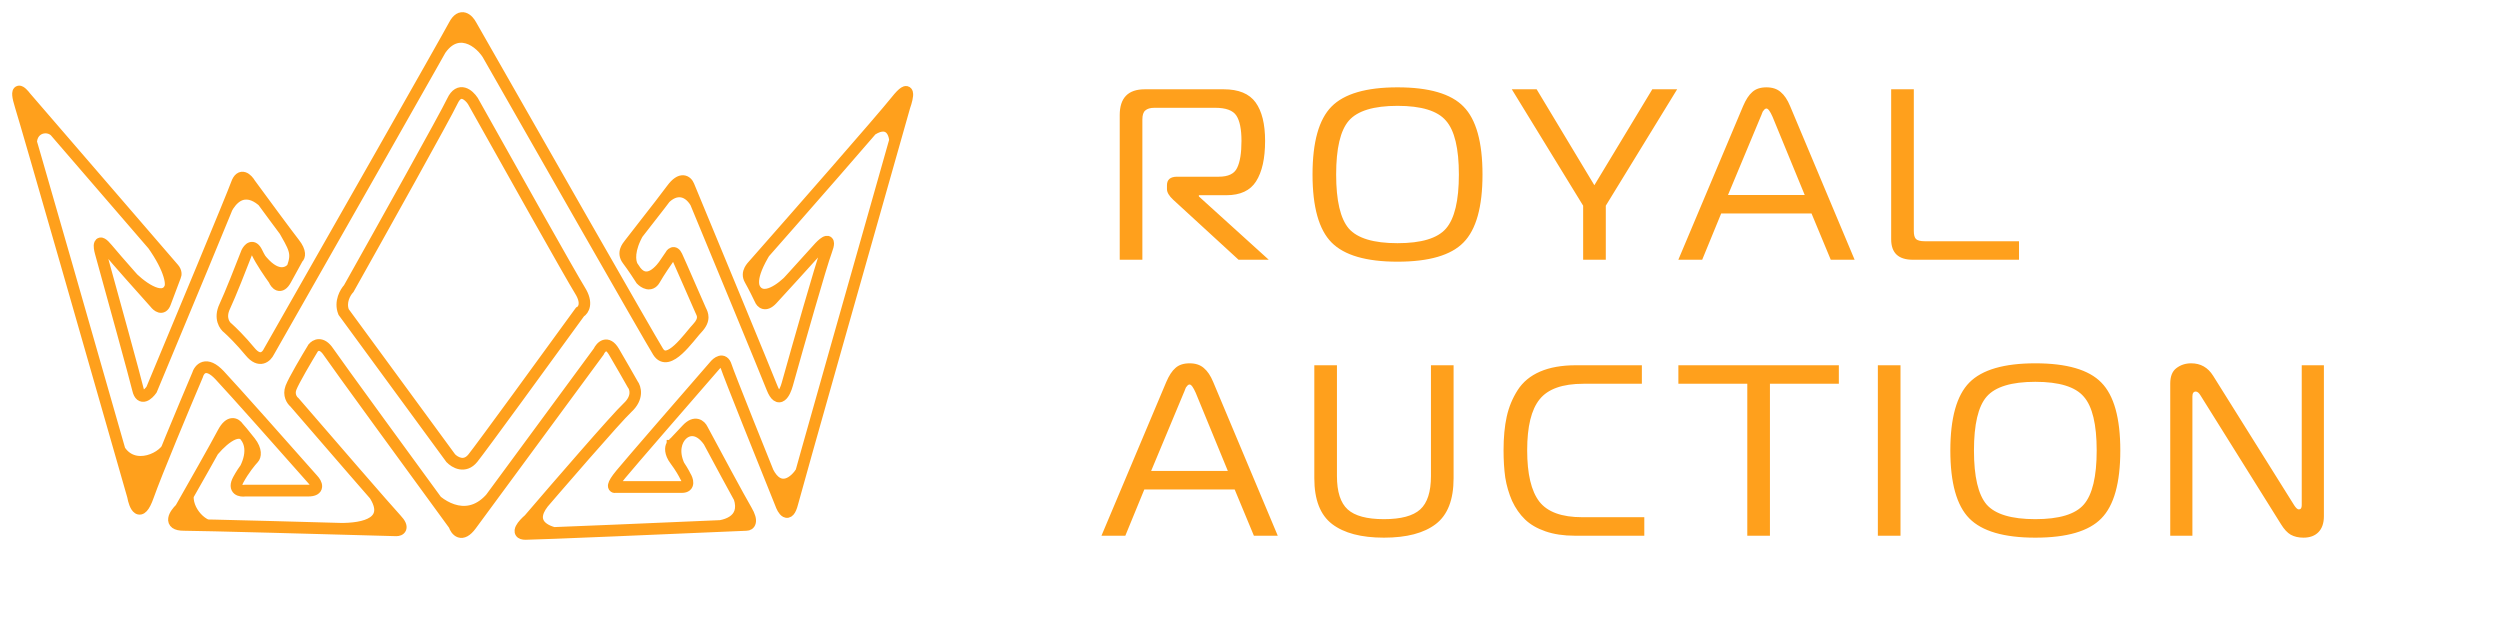 <svg width="154" height="38" viewBox="0 0 154 38" fill="none" xmlns="http://www.w3.org/2000/svg">
    <path
        d="M10.698 32C10.614 31.911 11.606 30.296 11.85 30C11.27 30.968 12.283 32.269 13.082 32.332C13.091 32.332 13.099 32.333 13.107 32.333C13.098 32.333 13.09 32.332 13.082 32.332C12.847 32.319 12.182 32.333 11.536 32.333C10.698 32.333 10.803 32.111 10.698 32Z"
        fill="#ffa01c"/>
    <path
        d="M13.944 26.333C13.777 26.511 13.107 27.851 13.002 28.111C13.588 27.311 14.677 26.333 15.096 27C15.061 26.925 14.845 26.511 14.677 26.333C14.468 26.11 14.154 26.11 13.944 26.333Z"
        fill="#ffa01c"/>
    <path
        d="M15.515 27.444C15.347 27.177 14.887 26.777 14.887 26.777C15.724 27.555 15.096 28.777 14.782 29.222C14.922 29.037 15.452 28.488 15.62 28.222C15.829 27.889 15.724 27.777 15.515 27.444Z"
        fill="#ffa01c"/>
    <path fill-rule="evenodd" clip-rule="evenodd"
          d="M29.113 1.497C29.065 1.407 28.999 1.307 28.918 1.221C28.837 1.135 28.736 1.057 28.62 1.021C28.5 0.984 28.369 0.993 28.239 1.072C28.112 1.149 27.994 1.289 27.884 1.499C27.466 2.297 20.104 15.235 16.472 21.608L16.47 21.612L16.468 21.616C16.406 21.749 16.284 21.895 16.128 21.936C15.984 21.974 15.768 21.931 15.489 21.593C14.899 20.877 14.33 20.325 14.116 20.136L14.112 20.132L14.107 20.129C14.021 20.067 13.9 19.932 13.84 19.732C13.781 19.535 13.777 19.269 13.933 18.937C14.27 18.223 14.982 16.416 15.296 15.6C15.319 15.553 15.35 15.502 15.386 15.46C15.423 15.415 15.46 15.387 15.492 15.376C15.52 15.367 15.548 15.367 15.583 15.392C15.623 15.419 15.677 15.479 15.735 15.604C15.989 16.142 16.537 16.938 16.785 17.278C16.814 17.347 16.855 17.422 16.907 17.489C16.961 17.558 17.034 17.625 17.123 17.657C17.218 17.69 17.321 17.681 17.422 17.615C17.52 17.552 17.612 17.44 17.7 17.276C18.024 16.674 18.309 16.163 18.421 15.963C18.5 15.895 18.553 15.77 18.538 15.605C18.522 15.428 18.43 15.203 18.213 14.927C17.796 14.397 16.231 12.271 15.496 11.268C15.449 11.189 15.387 11.102 15.314 11.027C15.241 10.951 15.152 10.881 15.051 10.848C14.947 10.813 14.832 10.82 14.725 10.899C14.624 10.973 14.541 11.104 14.475 11.293C14.225 11.999 10.89 20.009 9.246 23.942C9.199 24.009 9.138 24.08 9.073 24.14C9.003 24.205 8.933 24.251 8.872 24.271C8.815 24.289 8.772 24.282 8.735 24.253C8.692 24.218 8.64 24.139 8.601 23.972C8.433 23.258 6.994 18.039 6.296 15.523L6.296 15.522C6.271 15.433 6.249 15.335 6.238 15.249C6.233 15.206 6.231 15.168 6.232 15.138C6.233 15.127 6.234 15.118 6.235 15.111C6.236 15.111 6.237 15.112 6.239 15.113C6.295 15.144 6.39 15.228 6.536 15.405C7.123 16.117 8.734 17.923 9.468 18.739C9.543 18.837 9.674 18.968 9.824 19.009C9.904 19.031 9.995 19.028 10.079 18.974C10.161 18.922 10.225 18.831 10.272 18.707L10.898 17.045C10.953 16.932 10.968 16.702 10.775 16.479L1.668 5.925C1.597 5.831 1.513 5.732 1.432 5.657C1.391 5.619 1.348 5.585 1.305 5.561C1.266 5.539 1.21 5.516 1.151 5.527C1.08 5.541 1.037 5.596 1.017 5.658C0.999 5.715 0.997 5.784 1.003 5.862C1.016 6.019 1.07 6.253 1.175 6.588C1.593 7.92 5.953 23.133 8.083 30.582C8.111 30.733 8.152 30.902 8.209 31.048C8.264 31.19 8.342 31.334 8.453 31.406C8.512 31.444 8.582 31.462 8.658 31.445C8.731 31.429 8.797 31.382 8.858 31.316C8.978 31.186 9.099 30.953 9.226 30.594C9.727 29.176 11.456 25.047 12.26 23.156L12.262 23.149L12.264 23.142C12.312 22.974 12.425 22.795 12.598 22.745C12.765 22.696 13.042 22.754 13.451 23.189C14.287 24.076 17.637 27.852 19.208 29.631L19.209 29.633L19.21 29.634C19.258 29.684 19.305 29.746 19.339 29.808C19.373 29.873 19.387 29.926 19.384 29.963C19.382 29.991 19.371 30.021 19.318 30.051C19.259 30.084 19.152 30.111 18.97 30.111H15.09L15.083 30.112C15.021 30.12 14.948 30.121 14.881 30.111C14.812 30.1 14.757 30.079 14.721 30.049C14.689 30.022 14.668 29.985 14.667 29.925C14.665 29.859 14.689 29.757 14.768 29.61C15.098 28.998 15.524 28.48 15.694 28.3C15.852 28.132 15.928 27.707 15.491 27.151C15.084 26.633 14.84 26.349 14.758 26.262C14.676 26.136 14.517 25.991 14.304 26.005C14.084 26.02 13.859 26.201 13.643 26.612C13.227 27.407 11.737 30.032 11.036 31.262C10.947 31.347 10.854 31.453 10.777 31.565C10.698 31.679 10.629 31.811 10.611 31.942C10.601 32.008 10.604 32.079 10.629 32.146C10.655 32.214 10.7 32.271 10.762 32.316C10.882 32.403 11.069 32.444 11.327 32.444C12.33 32.444 20.467 32.667 24.412 32.778L24.415 32.778C24.477 32.778 24.548 32.768 24.613 32.741C24.678 32.713 24.747 32.662 24.78 32.574C24.812 32.484 24.798 32.384 24.751 32.281C24.704 32.177 24.619 32.059 24.489 31.921C23.989 31.39 20.096 26.889 18.21 24.702L18.203 24.694L18.195 24.688C18.079 24.596 17.876 24.311 18.02 23.929C18.1 23.717 18.34 23.272 18.612 22.793C18.882 22.32 19.178 21.823 19.369 21.509C19.426 21.436 19.527 21.362 19.65 21.363C19.771 21.364 19.944 21.436 20.142 21.73C20.561 22.354 25.471 29.087 27.882 32.387C27.911 32.475 27.956 32.571 28.018 32.655C28.084 32.744 28.173 32.826 28.287 32.864C28.528 32.944 28.805 32.811 29.105 32.401C29.691 31.602 34.585 24.957 36.958 21.734L36.965 21.725L36.969 21.715C37.035 21.576 37.148 21.433 37.272 21.395C37.328 21.377 37.391 21.379 37.463 21.421C37.539 21.466 37.63 21.556 37.729 21.725C38.148 22.435 38.671 23.353 38.88 23.723L38.884 23.73L38.889 23.737C38.961 23.828 39.039 24.006 39.025 24.23C39.011 24.452 38.905 24.732 38.587 25.027C38.246 25.343 37.159 26.562 35.946 27.949C34.731 29.336 33.383 30.9 32.511 31.919C32.336 32.068 32.105 32.299 32.003 32.504C31.954 32.602 31.913 32.739 31.988 32.855C32.059 32.965 32.202 33 32.373 33C33.046 33 41.731 32.63 45.988 32.444C46.105 32.444 46.264 32.38 46.309 32.182C46.351 32.002 46.286 31.745 46.074 31.385C45.657 30.677 44.089 27.764 43.355 26.392C43.294 26.262 43.163 26.101 42.964 26.052C42.757 26.002 42.513 26.083 42.246 26.365L41.794 26.845L41.764 26.878L41.746 26.896L41.729 26.914L41.713 26.932L41.694 26.951L41.692 26.953L41.572 27.081L41.55 27.105L41.532 27.124L41.522 27.134L41.52 27.136L41.519 27.137L41.488 27.17L41.487 27.172L41.452 27.208L41.451 27.209L41.45 27.211L41.448 27.212L41.447 27.214L41.446 27.215L41.444 27.216L41.443 27.218L41.442 27.219L41.432 27.229L41.431 27.23L41.411 27.252L41.41 27.253L41.4 27.263L41.399 27.264L41.398 27.265L41.361 27.305L41.342 27.325L41.329 27.339L41.328 27.34L41.327 27.341L41.326 27.342L41.325 27.343L41.325 27.343L41.324 27.344L41.323 27.345L41.322 27.346L41.322 27.347L41.321 27.347L41.32 27.348L41.319 27.349L41.318 27.351L41.317 27.351L41.317 27.352L41.316 27.353L41.315 27.354L41.314 27.355L41.313 27.356L41.312 27.357L41.312 27.357L41.307 27.362L41.306 27.363L41.306 27.363L41.305 27.364L41.305 27.365L41.304 27.365L41.297 27.373L41.291 27.382C41.188 27.547 41.152 27.934 41.506 28.402C41.836 28.841 42.056 29.242 42.122 29.383L42.125 29.389L42.129 29.395C42.16 29.444 42.192 29.506 42.215 29.57C42.238 29.636 42.25 29.696 42.247 29.744C42.245 29.789 42.231 29.818 42.206 29.84C42.177 29.863 42.119 29.889 42.006 29.889H37.917C37.93 29.851 37.956 29.793 38.008 29.71C38.072 29.606 38.171 29.471 38.316 29.295C38.901 28.585 42.397 24.557 44.073 22.63L44.075 22.628L44.076 22.626C44.159 22.52 44.283 22.409 44.391 22.379C44.441 22.365 44.479 22.37 44.512 22.392C44.547 22.416 44.592 22.47 44.629 22.59C44.715 22.862 45.293 24.331 45.978 26.048C46.663 27.768 47.459 29.744 47.982 31.041C48.019 31.147 48.069 31.265 48.128 31.368C48.187 31.468 48.263 31.569 48.357 31.619C48.407 31.645 48.465 31.659 48.527 31.646C48.588 31.633 48.642 31.597 48.687 31.546C48.776 31.448 48.849 31.278 48.913 31.029C49.164 30.053 53.623 14.333 55.822 6.589C55.875 6.439 55.928 6.268 55.961 6.114C55.978 6.036 55.991 5.96 55.997 5.892C56.002 5.826 56.002 5.758 55.986 5.7C55.97 5.64 55.929 5.57 55.846 5.552C55.776 5.537 55.706 5.568 55.646 5.606C55.521 5.685 55.35 5.859 55.12 6.148C54.2 7.301 48.947 13.291 46.432 16.145C46.416 16.163 46.398 16.183 46.379 16.204C46.288 16.303 46.168 16.435 46.091 16.585C46.043 16.68 46.008 16.787 46.005 16.906C46.002 17.026 46.033 17.151 46.105 17.278C46.353 17.717 46.622 18.266 46.727 18.489C46.77 18.599 46.868 18.743 47.033 18.787C47.207 18.833 47.408 18.757 47.63 18.522C48.05 18.076 49.76 16.187 50.563 15.298C50.63 15.227 50.708 15.152 50.781 15.094C50.818 15.065 50.852 15.041 50.881 15.024C50.895 15.016 50.907 15.01 50.917 15.006C50.915 15.071 50.888 15.194 50.809 15.402C50.472 16.297 49.06 21.268 48.398 23.634L48.398 23.635C48.364 23.76 48.316 23.898 48.258 24.019C48.198 24.142 48.133 24.234 48.071 24.281C48.042 24.303 48.017 24.311 47.997 24.312C47.977 24.313 47.952 24.308 47.919 24.284C47.848 24.233 47.755 24.107 47.653 23.845C47.233 22.777 44.057 15.102 42.521 11.399C42.461 11.249 42.32 11.061 42.089 11.046C41.86 11.03 41.595 11.188 41.295 11.597C40.932 12.092 40.26 12.952 39.658 13.722C39.289 14.195 38.946 14.633 38.719 14.931C38.71 14.943 38.7 14.956 38.689 14.97C38.618 15.06 38.508 15.199 38.45 15.365C38.415 15.464 38.396 15.576 38.413 15.698C38.429 15.819 38.48 15.944 38.574 16.068C38.906 16.509 39.267 17.062 39.406 17.282L39.412 17.292L39.419 17.299C39.515 17.401 39.679 17.528 39.863 17.566C39.958 17.586 40.06 17.582 40.16 17.536C40.261 17.49 40.349 17.405 40.421 17.278C40.669 16.839 41.148 16.139 41.357 15.843L41.363 15.835L41.367 15.826C41.381 15.796 41.401 15.764 41.422 15.738C41.445 15.711 41.465 15.698 41.478 15.693C41.487 15.69 41.495 15.689 41.51 15.699C41.529 15.712 41.561 15.746 41.599 15.826C41.702 16.046 42.042 16.822 42.369 17.573C42.425 17.702 42.481 17.829 42.535 17.953C42.796 18.552 43.02 19.066 43.064 19.16C43.071 19.173 43.077 19.187 43.084 19.201C43.135 19.306 43.184 19.409 43.184 19.541C43.184 19.682 43.124 19.878 42.875 20.143C42.781 20.242 42.665 20.383 42.535 20.539C42.48 20.607 42.421 20.677 42.362 20.748C42.161 20.987 41.939 21.239 41.716 21.442C41.49 21.648 41.274 21.792 41.088 21.831C40.997 21.85 40.916 21.844 40.844 21.811C40.771 21.779 40.697 21.715 40.627 21.604C40.127 20.807 32.745 7.871 29.113 1.497ZM28.343 1.265C28.262 1.315 28.166 1.417 28.067 1.607C27.647 2.409 20.283 15.349 16.654 21.72C16.576 21.882 16.415 22.089 16.179 22.151C15.929 22.217 15.639 22.112 15.331 21.739C14.752 21.037 14.195 20.495 13.986 20.31C13.864 20.222 13.715 20.048 13.64 19.799C13.563 19.544 13.567 19.218 13.746 18.838C14.079 18.131 14.789 16.328 15.104 15.512L15.105 15.508L15.107 15.504C15.137 15.442 15.178 15.372 15.23 15.311C15.281 15.251 15.347 15.193 15.428 15.165C15.513 15.136 15.606 15.143 15.696 15.204C15.781 15.262 15.856 15.362 15.923 15.504C16.169 16.027 16.715 16.819 16.959 17.153L16.967 17.164L16.972 17.177C16.995 17.234 17.029 17.296 17.068 17.347C17.109 17.399 17.151 17.432 17.189 17.446C17.223 17.458 17.262 17.458 17.313 17.425C17.369 17.389 17.439 17.313 17.518 17.166C17.854 16.543 18.147 16.016 18.252 15.83L18.264 15.809L18.284 15.795C18.299 15.785 18.34 15.739 18.329 15.626C18.319 15.51 18.255 15.327 18.052 15.07C17.632 14.534 16.06 12.399 15.328 11.4L15.324 11.395L15.321 11.39C15.281 11.322 15.228 11.248 15.168 11.186C15.107 11.123 15.045 11.078 14.989 11.06C14.937 11.043 14.891 11.047 14.845 11.081C14.793 11.119 14.73 11.203 14.671 11.37C14.418 12.086 11.072 20.121 9.433 24.044L9.428 24.056L9.421 24.066C9.365 24.145 9.292 24.233 9.21 24.308C9.129 24.383 9.034 24.451 8.933 24.483C8.828 24.517 8.711 24.512 8.608 24.429C8.511 24.351 8.442 24.215 8.398 24.026C8.231 23.318 6.794 18.107 6.095 15.586C6.068 15.489 6.043 15.379 6.031 15.277C6.025 15.227 6.021 15.176 6.023 15.129C6.025 15.084 6.032 15.033 6.052 14.989C6.073 14.941 6.113 14.896 6.177 14.883C6.233 14.871 6.289 14.89 6.335 14.916C6.429 14.968 6.546 15.08 6.693 15.259C7.278 15.968 8.889 17.773 9.622 18.589L9.625 18.592L9.628 18.596C9.693 18.682 9.791 18.771 9.876 18.794C9.915 18.804 9.945 18.801 9.972 18.784C10.001 18.765 10.041 18.722 10.078 18.624L10.708 16.951L10.711 16.945C10.724 16.921 10.759 16.79 10.621 16.629L1.509 6.07L1.507 6.067C1.439 5.977 1.363 5.888 1.294 5.825C1.261 5.794 1.233 5.773 1.21 5.759C1.209 5.778 1.209 5.805 1.212 5.842C1.223 5.972 1.27 6.187 1.374 6.518C1.793 7.854 6.157 23.079 8.285 30.523L8.287 30.529L8.288 30.535C8.313 30.678 8.352 30.833 8.403 30.963C8.456 31.099 8.512 31.184 8.562 31.216C8.582 31.229 8.598 31.232 8.614 31.228C8.634 31.224 8.665 31.208 8.708 31.161C8.796 31.065 8.905 30.869 9.03 30.516C9.533 29.091 11.263 24.962 12.066 23.071C12.125 22.87 12.273 22.609 12.542 22.531C12.82 22.45 13.172 22.578 13.6 23.032C14.438 23.922 17.789 27.7 19.36 29.478C19.417 29.538 19.476 29.615 19.521 29.698C19.564 29.779 19.601 29.879 19.593 29.981C19.585 30.092 19.525 30.186 19.416 30.247C19.312 30.305 19.166 30.333 18.97 30.333H15.102C15.027 30.343 14.938 30.344 14.851 30.331C14.762 30.317 14.667 30.287 14.591 30.223C14.512 30.156 14.46 30.058 14.457 29.929C14.455 29.807 14.498 29.664 14.586 29.5C14.927 28.868 15.366 28.334 15.546 28.143C15.596 28.09 15.73 27.803 15.33 27.293C14.911 26.76 14.669 26.482 14.603 26.411L14.596 26.404L14.59 26.394C14.531 26.3 14.431 26.219 14.317 26.227C14.206 26.235 14.03 26.331 13.826 26.72C13.406 27.523 11.904 30.169 11.207 31.391L11.199 31.405L11.187 31.416C11.104 31.495 11.016 31.594 10.946 31.696C10.874 31.8 10.829 31.897 10.818 31.975C10.812 32.012 10.815 32.041 10.824 32.064C10.832 32.086 10.848 32.109 10.88 32.132C10.947 32.181 11.082 32.222 11.327 32.222C12.334 32.222 20.473 32.444 24.416 32.556C24.459 32.555 24.502 32.548 24.535 32.534C24.569 32.52 24.581 32.504 24.585 32.493C24.589 32.482 24.595 32.449 24.562 32.377C24.53 32.306 24.463 32.208 24.341 32.078C23.837 31.543 19.947 27.046 18.062 24.859C17.898 24.724 17.638 24.345 17.826 23.847C17.914 23.614 18.163 23.152 18.433 22.678C18.705 22.2 19.004 21.699 19.197 21.383L19.199 21.378L19.203 21.374C19.286 21.263 19.445 21.14 19.651 21.141C19.863 21.142 20.091 21.273 20.312 21.601C20.729 22.221 25.648 28.967 28.058 32.265L28.069 32.28L28.075 32.298C28.098 32.372 28.135 32.452 28.183 32.518C28.232 32.585 28.288 32.632 28.349 32.652C28.459 32.689 28.654 32.655 28.94 32.265C29.526 31.466 34.411 24.831 36.787 21.606C36.862 21.45 37.009 21.245 37.212 21.181C37.322 21.147 37.443 21.156 37.564 21.227C37.682 21.295 37.797 21.42 37.907 21.607C38.323 22.314 38.843 23.227 39.056 23.602C39.157 23.734 39.252 23.964 39.234 24.246C39.215 24.536 39.077 24.867 38.725 25.194C38.395 25.5 37.318 26.707 36.099 28.1C34.883 29.49 33.532 31.056 32.66 32.075L32.654 32.081L32.648 32.087C32.475 32.234 32.27 32.444 32.188 32.608C32.145 32.694 32.157 32.724 32.16 32.729C32.167 32.739 32.209 32.778 32.373 32.778C33.04 32.778 41.72 32.408 45.981 32.222L45.983 32.222H45.985C46.042 32.222 46.091 32.196 46.106 32.129C46.126 32.042 46.103 31.855 45.897 31.503C45.476 30.79 43.904 27.868 43.172 26.499L43.17 26.496L43.169 26.494C43.126 26.401 43.037 26.298 42.917 26.269C42.805 26.241 42.631 26.271 42.395 26.523L41.943 27.002L41.912 27.035L41.91 27.037L41.897 27.051L41.894 27.053L41.861 27.089L41.85 27.1L41.84 27.111L41.698 27.262L41.664 27.298L41.662 27.3L41.661 27.301L41.629 27.335L41.627 27.337L41.599 27.366L41.598 27.368L41.596 27.369L41.595 27.371L41.594 27.372L41.592 27.374L41.591 27.375L41.59 27.377L41.559 27.409L41.558 27.41L41.557 27.411L41.554 27.414L41.553 27.415L41.55 27.419L41.547 27.422L41.516 27.455L41.491 27.481L41.49 27.482L41.483 27.489L41.483 27.49L41.482 27.491L41.48 27.493L41.478 27.495L41.477 27.496L41.476 27.497L41.475 27.498L41.474 27.499L41.474 27.5L41.471 27.503L41.47 27.504L41.469 27.505L41.468 27.505L41.467 27.507L41.466 27.508L41.465 27.508L41.465 27.509L41.464 27.51L41.463 27.511L41.462 27.512L41.461 27.513L41.461 27.513C41.423 27.585 41.365 27.859 41.669 28.264C42.004 28.708 42.23 29.117 42.306 29.277C42.344 29.338 42.382 29.412 42.41 29.491C42.439 29.572 42.461 29.665 42.456 29.756C42.452 29.849 42.418 29.945 42.335 30.014C42.256 30.081 42.145 30.111 42.006 30.111H37.934C37.891 30.12 37.828 30.125 37.774 30.087C37.697 30.035 37.69 29.944 37.705 29.868C37.721 29.793 37.763 29.7 37.833 29.587C37.905 29.473 38.01 29.329 38.158 29.149C38.745 28.436 42.242 24.407 43.917 22.481C44.009 22.365 44.167 22.211 44.338 22.164C44.429 22.139 44.531 22.142 44.624 22.205C44.715 22.266 44.782 22.372 44.828 22.52C44.91 22.781 45.483 24.238 46.171 25.962C46.856 27.682 47.652 29.66 48.176 30.956L48.177 30.959L48.178 30.962C48.211 31.059 48.256 31.163 48.307 31.251C48.36 31.342 48.411 31.399 48.451 31.42C48.468 31.429 48.479 31.43 48.487 31.428C48.495 31.426 48.512 31.42 48.536 31.393C48.587 31.336 48.65 31.211 48.711 30.971C48.963 29.991 53.425 14.261 55.623 6.521L55.624 6.518L55.625 6.514C55.676 6.369 55.726 6.207 55.757 6.064C55.773 5.992 55.784 5.927 55.788 5.873C55.792 5.829 55.791 5.798 55.788 5.777C55.78 5.781 55.768 5.787 55.754 5.796C55.661 5.855 55.51 6.003 55.28 6.292C54.356 7.45 49.097 13.446 46.585 16.297C46.565 16.32 46.544 16.343 46.522 16.367C46.432 16.466 46.337 16.57 46.275 16.692C46.238 16.764 46.216 16.836 46.215 16.911C46.213 16.985 46.231 17.069 46.284 17.164C46.538 17.612 46.811 18.17 46.917 18.393L46.919 18.398L46.92 18.402C46.948 18.476 47.007 18.551 47.084 18.572C47.155 18.59 47.285 18.574 47.482 18.365C47.9 17.921 49.609 16.033 50.412 15.144L50.414 15.142C50.486 15.066 50.572 14.983 50.655 14.916C50.697 14.883 50.74 14.853 50.781 14.829C50.821 14.806 50.866 14.785 50.911 14.778C50.957 14.77 51.018 14.774 51.067 14.823C51.113 14.869 51.125 14.934 51.126 14.989C51.129 15.099 51.088 15.261 51.004 15.484C50.671 16.367 49.263 21.322 48.599 23.697C48.562 23.832 48.51 23.984 48.444 24.12C48.38 24.254 48.296 24.385 48.192 24.462C48.139 24.502 48.076 24.531 48.006 24.534C47.935 24.538 47.866 24.515 47.801 24.468C47.678 24.38 47.566 24.202 47.459 23.931C47.041 22.865 43.865 15.192 42.329 11.487L42.329 11.486C42.284 11.376 42.195 11.276 42.075 11.267C41.954 11.259 41.748 11.341 41.461 11.733C41.096 12.23 40.418 13.098 39.814 13.871C39.446 14.342 39.105 14.778 38.881 15.071C38.87 15.086 38.859 15.101 38.847 15.116C38.774 15.209 38.691 15.316 38.646 15.443C38.621 15.514 38.61 15.588 38.62 15.666C38.631 15.743 38.664 15.831 38.737 15.929C39.07 16.371 39.43 16.92 39.574 17.15C39.654 17.232 39.779 17.322 39.903 17.348C39.965 17.361 40.024 17.357 40.077 17.332C40.13 17.308 40.187 17.259 40.241 17.164C40.493 16.718 40.972 16.018 41.184 15.717C41.205 15.675 41.233 15.63 41.267 15.589C41.303 15.547 41.352 15.503 41.414 15.482C41.48 15.459 41.553 15.465 41.622 15.512C41.686 15.555 41.74 15.629 41.786 15.727C41.892 15.951 42.233 16.731 42.559 17.48C42.616 17.609 42.672 17.737 42.726 17.861C42.987 18.46 43.209 18.97 43.252 19.06C43.257 19.072 43.263 19.084 43.27 19.097C43.32 19.2 43.394 19.352 43.394 19.541C43.394 19.76 43.297 20.009 43.023 20.3C42.934 20.393 42.825 20.526 42.699 20.678C42.642 20.747 42.582 20.82 42.518 20.896C42.316 21.136 42.087 21.398 41.852 21.611C41.62 21.822 41.37 21.998 41.129 22.049C41.005 22.075 40.88 22.069 40.762 22.016C40.644 21.963 40.541 21.866 40.453 21.727C39.949 20.925 32.561 7.979 28.933 1.61L28.932 1.609L28.931 1.607C28.891 1.531 28.836 1.448 28.77 1.378C28.704 1.308 28.632 1.257 28.561 1.234C28.493 1.213 28.422 1.217 28.343 1.265Z"
          fill="#ffa01c"/>
    <path
        d="M41.313 27.78C41.313 28.047 41.767 28.484 41.941 28.669C41.522 27.78 41.79 27.163 42.046 26.891C41.837 27.113 41.313 27.513 41.313 27.78Z"
        fill="#ffa01c"/>
    <path fill-rule="evenodd" clip-rule="evenodd"
          d="M28.591 5.64C28.858 5.715 29.085 5.963 29.213 6.156L29.215 6.16L29.217 6.163C31.208 9.722 35.31 17.029 35.811 17.826C36.072 18.241 36.137 18.575 36.094 18.832C36.053 19.074 35.919 19.232 35.793 19.308C33.8 22.053 29.71 27.67 29.207 28.294C28.931 28.636 28.614 28.714 28.332 28.662C28.058 28.612 27.825 28.441 27.692 28.3L27.687 28.296L21.078 19.278L21.073 19.265C20.934 18.922 20.965 18.587 21.055 18.312C21.142 18.047 21.287 17.832 21.4 17.708C23.359 14.219 27.361 7.053 27.777 6.17C27.887 5.936 28.015 5.781 28.158 5.696C28.303 5.609 28.453 5.601 28.591 5.64ZM28.261 5.89C28.166 5.946 28.063 6.06 27.964 6.27C27.543 7.163 23.526 14.355 21.573 17.833L21.567 17.845L21.557 17.855C21.463 17.956 21.331 18.147 21.252 18.385C21.176 18.618 21.153 18.889 21.26 19.164L27.844 28.148C27.957 28.265 28.151 28.403 28.367 28.443C28.579 28.482 28.821 28.43 29.048 28.149C29.548 27.53 33.65 21.896 35.641 19.153L35.656 19.133L35.677 19.122C35.754 19.081 35.857 18.976 35.888 18.793C35.918 18.611 35.879 18.334 35.637 17.949C35.132 17.146 31.028 9.835 29.039 6.28C28.922 6.104 28.732 5.91 28.538 5.855C28.445 5.829 28.352 5.835 28.261 5.89Z"
          fill="#ffa01c"/>
    <path
        d="M3.369 8.22C3.117 7.865 1.798 6.331 1.274 5.775C0.96 5.664 1.589 7.887 2.112 9.331C1.693 7.998 2.908 7.665 3.369 8.22Z"
        fill="#ffa01c"/>
    <path
        d="M8.499 31.222C8.332 31.133 7.417 27.889 7.243 27.222C7.913 29.089 9.93 28.222 10.28 27.444C10.105 27.889 9.086 30.533 8.918 30.889C8.709 31.333 8.709 31.333 8.499 31.222Z"
        fill="#ffa01c"/>
    <path
        d="M7.976 16.776C8.639 17.517 10.049 18.554 10.384 17.665C10.489 17.332 10.238 16.221 8.814 14.443C9.337 15.036 10.614 16.376 10.698 16.554C10.803 16.776 10.803 16.887 10.698 17.221C10.65 17.373 10.566 17.473 10.496 17.543C10.433 17.816 10.286 18.33 10.175 18.666C10.14 18.851 9.944 19.088 9.442 18.554C8.939 18.021 8.255 17.147 7.976 16.776Z"
        fill="#ffa01c"/>
    <path
        d="M22.845 30.333L24.52 32.111C24.729 32.333 24.918 32.756 23.996 32.667C23.215 32.591 21.927 32.511 20.872 32.465C20.69 32.463 20.509 32.456 20.331 32.444C20.502 32.45 20.683 32.457 20.872 32.465C22.484 32.484 24.124 32.09 22.845 30.333Z"
        fill="#ffa01c"/>
    <path
        d="M13.84 13.332C14.084 12.591 14.614 11.087 14.782 10.998C14.991 10.887 15.201 10.998 15.724 11.776C16.005 12.192 16.269 12.565 16.455 12.822C16.534 12.918 16.605 13.016 16.667 13.109C16.62 13.048 16.547 12.949 16.455 12.822C15.817 12.046 14.66 11.354 13.84 13.332Z"
        fill="#ffa01c"/>
    <path
        d="M17.295 13.998C17.644 14.48 18.258 15.154 18.342 15.332C18.447 15.554 18.342 15.776 18.237 15.999C18.154 16.176 17.993 16.295 17.923 16.443C17.888 16.554 17.672 17.065 17.504 17.332C17.295 17.665 17.295 17.554 17.085 17.443C16.918 17.354 16.353 16.295 16.038 15.776C17.044 17.11 17.714 16.702 17.923 16.443C18.237 15.554 18.049 15.332 17.295 13.998Z"
        fill="#ffa01c"/>
    <path
        d="M30.384 30.333C28.959 32.289 27.207 31.148 26.509 30.333C26.754 30.666 27.368 31.511 27.871 32.222C28.499 33.111 28.604 32.667 29.022 32.222C29.441 31.778 32.164 27.889 30.384 30.333Z"
        fill="#ffa01c"/>
    <path
        d="M32.099 32.558L33.774 30.78C32.434 32.203 33.739 32.669 34.402 32.781C34.123 32.781 33.104 32.803 32.517 32.892C31.931 32.98 31.994 32.706 32.099 32.558Z"
        fill="#ffa01c"/>
    <path
        d="M45.187 30.114C45.536 30.669 46.234 31.825 46.234 32.003C46.234 32.225 45.92 32.336 44.978 32.336H44.024C43.844 32.349 43.669 32.347 43.512 32.336H44.024C45 32.265 46.107 31.766 45.187 30.114Z"
        fill="#ffa01c"/>
    <path
        d="M27.054 3.392C27.024 3.449 26.995 3.504 26.968 3.556C26.996 3.499 27.025 3.444 27.054 3.392C27.49 2.553 28.133 1.215 28.329 1.111C28.561 0.988 28.881 1.259 28.917 1.333L30.069 3.588C30.083 3.614 30.096 3.641 30.109 3.667L30.069 3.588C29.54 2.6 28.073 1.557 27.054 3.392Z"
        fill="#ffa01c"/>
    <path
        d="M38.586 15.599C38.592 15.256 39.143 14.686 39.428 14.335C38.801 15.416 38.907 16.086 39.045 16.348C39.073 16.382 39.096 16.415 39.114 16.446C39.093 16.425 39.068 16.392 39.045 16.348C38.881 16.145 38.581 15.893 38.586 15.599Z"
        fill="#ffa01c"/>
    <path
        d="M39.123 16.46C39.791 17.593 40.617 16.591 40.999 16.001C40.964 16.075 40.852 16.401 40.685 16.668C40.161 17.446 39.952 17.557 39.742 17.446C39.578 17.358 39.298 16.762 39.123 16.46Z"
        fill="#ffa01c"/>
    <path
        d="M41.627 11.334C41.543 11.423 41.069 12.186 40.894 12.445C41.48 11.734 42.255 11.668 42.779 12.556C42.744 12.482 42.653 11.934 42.569 11.668C42.465 11.334 42.255 11.112 42.046 11.112C41.837 11.112 41.732 11.223 41.627 11.334Z"
        fill="#ffa01c"/>
    <path
        d="M54.925 6.556C54.59 7.001 53.843 7.889 53.564 8.223C54.737 7.334 55.065 8.26 55.03 8.89C55.309 8.001 55.867 6.178 55.867 6V5.667C55.867 5.556 55.344 6 54.925 6.556Z"
        fill="#ffa01c"/>
    <path
        d="M48.433 31.558C48.266 31.558 47.665 29.78 47.386 29.002C48.056 30.336 48.922 29.558 49.271 29.002C49.166 29.373 48.936 30.425 48.852 30.78C48.747 31.225 48.643 31.558 48.433 31.558Z"
        fill="#ffa01c"/>
    <path
        d="M46.13 16.779C46.13 16.424 46.932 15.742 47.281 15.446C46.178 17.224 46.548 17.668 46.653 17.89C46.583 17.779 46.318 17.512 46.234 17.335C46.13 17.113 46.13 17.224 46.13 16.779Z"
        fill="#ffa01c"/>
    <path
        d="M46.863 18.557C46.779 18.468 46.618 17.89 46.548 17.668C46.967 18.557 48.119 17.668 48.643 17.113C48.328 17.483 47.658 18.379 47.491 18.557C47.281 18.779 46.967 18.668 46.863 18.557Z"
        fill="#ffa01c"/>
    <path
        d="M42.046 26.891C42.221 26.669 42.528 26.224 42.779 26.224C43.093 26.224 43.198 26.447 43.303 26.558C43.383 26.643 43.632 27.286 43.806 27.631C43.813 27.643 43.819 27.656 43.826 27.669C43.82 27.657 43.813 27.644 43.806 27.631C43.183 26.431 42.461 26.451 42.046 26.891Z"
        fill="#ffa01c"/>
    <path
        d="M13.082 32.332C12.283 32.269 11.27 30.968 11.85 30C11.606 30.296 10.614 31.911 10.698 32C10.803 32.111 10.698 32.333 11.536 32.333C12.182 32.333 12.847 32.319 13.082 32.332ZM13.082 32.332C13.091 32.332 13.099 32.333 13.107 32.333C13.098 32.333 13.09 32.332 13.082 32.332ZM42.046 26.891C41.837 27.113 41.313 27.513 41.313 27.78C41.313 28.047 41.767 28.484 41.941 28.669C41.522 27.78 41.79 27.163 42.046 26.891ZM42.046 26.891C42.221 26.669 42.528 26.224 42.779 26.224C43.093 26.224 43.198 26.447 43.303 26.558C43.383 26.643 43.632 27.286 43.806 27.631M42.046 26.891C42.461 26.451 43.183 26.431 43.806 27.631M20.872 32.465C21.927 32.511 23.215 32.591 23.996 32.667C24.918 32.756 24.729 32.333 24.52 32.111L22.845 30.333C24.124 32.09 22.484 32.484 20.872 32.465ZM20.872 32.465C20.69 32.463 20.509 32.456 20.331 32.444C20.502 32.45 20.683 32.457 20.872 32.465ZM16.455 12.822C16.269 12.565 16.005 12.192 15.724 11.776C15.201 10.998 14.991 10.887 14.782 10.998C14.614 11.087 14.084 12.591 13.84 13.332C14.66 11.354 15.817 12.046 16.455 12.822ZM16.455 12.822C16.534 12.918 16.605 13.016 16.667 13.109C16.62 13.048 16.547 12.949 16.455 12.822ZM17.923 16.443C17.993 16.295 18.154 16.176 18.237 15.999C18.342 15.776 18.447 15.554 18.342 15.332C18.258 15.154 17.644 14.48 17.295 13.998C18.049 15.332 18.237 15.554 17.923 16.443ZM17.923 16.443C17.888 16.554 17.672 17.065 17.504 17.332C17.295 17.665 17.295 17.554 17.085 17.443C16.918 17.354 16.353 16.295 16.038 15.776C17.044 17.11 17.714 16.702 17.923 16.443ZM44.024 32.336H44.978C45.92 32.336 46.234 32.225 46.234 32.003C46.234 31.825 45.536 30.669 45.187 30.114C46.107 31.766 45 32.265 44.024 32.336ZM44.024 32.336H43.512C43.669 32.347 43.844 32.349 44.024 32.336ZM27.054 3.392C27.024 3.449 26.995 3.504 26.968 3.556C26.996 3.499 27.025 3.444 27.054 3.392ZM27.054 3.392C27.49 2.553 28.133 1.215 28.329 1.111C28.561 0.988 28.881 1.259 28.917 1.333L30.069 3.588M27.054 3.392C28.073 1.557 29.54 2.6 30.069 3.588M30.069 3.588L30.109 3.667C30.096 3.641 30.083 3.614 30.069 3.588ZM39.045 16.348C38.881 16.145 38.581 15.893 38.586 15.599C38.592 15.256 39.143 14.686 39.428 14.335C38.801 15.416 38.907 16.086 39.045 16.348ZM39.045 16.348C39.073 16.382 39.096 16.415 39.114 16.446M39.045 16.348C39.068 16.392 39.093 16.425 39.114 16.446M39.114 16.446C39.117 16.451 39.12 16.455 39.123 16.46M39.123 16.46C39.298 16.762 39.578 17.358 39.742 17.446C39.952 17.557 40.161 17.446 40.685 16.668C40.852 16.401 40.964 16.075 40.999 16.001C40.617 16.591 39.791 17.593 39.123 16.46ZM43.806 27.631C43.813 27.644 43.82 27.657 43.826 27.669C43.819 27.656 43.813 27.643 43.806 27.631ZM13.944 26.333C13.777 26.511 13.107 27.851 13.002 28.111C13.588 27.311 14.677 26.333 15.096 27C15.061 26.925 14.845 26.511 14.677 26.333C14.468 26.11 14.154 26.11 13.944 26.333ZM15.515 27.444C15.347 27.177 14.887 26.777 14.887 26.777C15.724 27.555 15.096 28.777 14.782 29.222C14.922 29.037 15.452 28.488 15.62 28.222C15.829 27.889 15.724 27.777 15.515 27.444ZM29.113 1.497C29.065 1.407 28.999 1.307 28.918 1.221C28.837 1.135 28.736 1.057 28.62 1.021C28.5 0.984 28.369 0.993 28.239 1.072C28.112 1.149 27.994 1.289 27.884 1.499C27.466 2.297 20.104 15.235 16.472 21.608L16.47 21.612L16.468 21.616C16.406 21.749 16.284 21.895 16.128 21.936C15.984 21.974 15.768 21.931 15.489 21.593C14.899 20.877 14.33 20.325 14.116 20.136L14.112 20.132L14.107 20.129C14.021 20.067 13.9 19.932 13.84 19.732C13.781 19.535 13.777 19.269 13.933 18.937C14.27 18.223 14.982 16.416 15.296 15.6C15.319 15.553 15.35 15.502 15.386 15.46C15.423 15.415 15.46 15.387 15.492 15.376C15.52 15.367 15.548 15.367 15.583 15.392C15.623 15.419 15.677 15.479 15.735 15.604C15.989 16.142 16.537 16.938 16.785 17.278C16.814 17.347 16.855 17.422 16.907 17.489C16.961 17.558 17.034 17.625 17.123 17.657C17.218 17.69 17.321 17.681 17.422 17.615C17.52 17.552 17.612 17.44 17.7 17.276C18.024 16.674 18.309 16.163 18.421 15.963C18.5 15.895 18.553 15.77 18.538 15.605C18.522 15.428 18.43 15.203 18.213 14.927C17.796 14.397 16.231 12.271 15.496 11.268C15.449 11.189 15.387 11.102 15.314 11.027C15.241 10.951 15.152 10.881 15.051 10.848C14.947 10.813 14.832 10.82 14.725 10.899C14.624 10.973 14.541 11.104 14.475 11.293C14.225 11.999 10.89 20.009 9.246 23.942C9.199 24.009 9.138 24.08 9.073 24.14C9.003 24.205 8.933 24.251 8.872 24.271C8.815 24.289 8.772 24.282 8.735 24.253C8.692 24.218 8.64 24.139 8.601 23.972C8.433 23.258 6.994 18.039 6.296 15.523L6.296 15.522C6.271 15.433 6.249 15.335 6.238 15.249C6.233 15.206 6.231 15.168 6.232 15.138C6.233 15.127 6.234 15.118 6.235 15.111C6.236 15.111 6.237 15.112 6.239 15.113C6.295 15.144 6.39 15.228 6.536 15.405C7.123 16.117 8.734 17.923 9.468 18.739C9.543 18.837 9.674 18.968 9.824 19.009C9.904 19.031 9.995 19.028 10.079 18.974C10.161 18.922 10.225 18.831 10.272 18.707L10.898 17.045C10.953 16.932 10.968 16.702 10.775 16.479L1.668 5.925C1.597 5.831 1.513 5.732 1.432 5.657C1.391 5.619 1.348 5.585 1.305 5.561C1.266 5.539 1.21 5.516 1.151 5.527C1.08 5.541 1.037 5.596 1.017 5.658C0.999 5.715 0.997 5.784 1.003 5.862C1.016 6.019 1.07 6.253 1.175 6.588C1.593 7.92 5.953 23.133 8.083 30.582C8.111 30.733 8.152 30.902 8.209 31.048C8.264 31.19 8.342 31.334 8.453 31.406C8.512 31.444 8.582 31.462 8.658 31.445C8.731 31.429 8.797 31.382 8.858 31.316C8.978 31.186 9.099 30.953 9.226 30.594C9.727 29.176 11.456 25.047 12.26 23.156L12.262 23.149L12.264 23.142C12.312 22.974 12.425 22.795 12.598 22.745C12.765 22.696 13.042 22.754 13.451 23.189C14.287 24.076 17.637 27.852 19.208 29.631L19.209 29.633L19.21 29.634C19.258 29.684 19.305 29.746 19.339 29.808C19.373 29.873 19.387 29.926 19.384 29.963C19.382 29.991 19.371 30.021 19.318 30.051C19.259 30.084 19.152 30.111 18.97 30.111H15.09L15.083 30.112C15.021 30.12 14.948 30.121 14.881 30.111C14.812 30.1 14.757 30.079 14.721 30.049C14.689 30.022 14.668 29.985 14.667 29.925C14.665 29.859 14.689 29.757 14.768 29.61C15.098 28.998 15.524 28.48 15.694 28.3C15.852 28.132 15.928 27.707 15.491 27.151C15.084 26.633 14.84 26.349 14.758 26.262C14.676 26.136 14.517 25.991 14.304 26.005C14.084 26.02 13.859 26.201 13.643 26.612C13.227 27.407 11.737 30.032 11.036 31.262C10.947 31.347 10.854 31.453 10.777 31.565C10.698 31.679 10.629 31.811 10.611 31.942C10.601 32.008 10.604 32.079 10.629 32.146C10.655 32.214 10.7 32.271 10.762 32.316C10.882 32.403 11.069 32.444 11.327 32.444C12.33 32.444 20.467 32.667 24.412 32.778L24.415 32.778C24.477 32.778 24.548 32.768 24.613 32.741C24.678 32.713 24.747 32.662 24.78 32.574C24.812 32.484 24.798 32.384 24.751 32.281C24.704 32.177 24.619 32.059 24.489 31.921C23.989 31.39 20.096 26.889 18.21 24.702L18.203 24.694L18.195 24.688C18.079 24.596 17.876 24.311 18.02 23.929C18.1 23.717 18.34 23.272 18.612 22.793C18.882 22.32 19.178 21.823 19.369 21.509C19.426 21.436 19.527 21.362 19.65 21.363C19.771 21.364 19.944 21.436 20.142 21.73C20.561 22.354 25.471 29.087 27.882 32.387C27.911 32.475 27.956 32.571 28.018 32.655C28.084 32.744 28.173 32.826 28.287 32.864C28.528 32.944 28.805 32.811 29.105 32.401C29.691 31.602 34.585 24.957 36.958 21.734L36.965 21.725L36.969 21.715C37.035 21.576 37.148 21.433 37.272 21.395C37.328 21.377 37.391 21.379 37.463 21.421C37.539 21.466 37.63 21.556 37.729 21.725C38.148 22.435 38.671 23.353 38.88 23.723L38.884 23.73L38.889 23.737C38.961 23.828 39.039 24.006 39.025 24.23C39.011 24.452 38.905 24.732 38.587 25.027C38.246 25.343 37.159 26.562 35.946 27.949C34.731 29.336 33.383 30.9 32.511 31.919C32.336 32.068 32.105 32.299 32.003 32.504C31.954 32.602 31.913 32.739 31.988 32.855C32.059 32.965 32.202 33 32.373 33C33.046 33 41.731 32.63 45.988 32.444C46.105 32.444 46.264 32.38 46.309 32.182C46.351 32.002 46.286 31.745 46.074 31.385C45.657 30.677 44.089 27.764 43.355 26.392C43.294 26.262 43.163 26.101 42.964 26.052C42.757 26.002 42.513 26.083 42.246 26.365L41.794 26.845L41.764 26.878L41.746 26.896L41.729 26.914L41.713 26.932L41.694 26.951L41.692 26.953L41.572 27.081L41.55 27.105L41.532 27.124L41.522 27.134L41.52 27.136L41.519 27.137L41.488 27.17L41.487 27.172L41.452 27.208L41.451 27.209L41.45 27.211L41.448 27.212L41.447 27.214L41.446 27.215L41.444 27.216L41.443 27.218L41.442 27.219L41.432 27.229L41.431 27.23L41.411 27.252L41.41 27.253L41.4 27.263L41.399 27.264L41.398 27.265L41.361 27.305L41.342 27.325L41.329 27.339L41.328 27.34L41.327 27.341L41.326 27.342L41.325 27.343L41.325 27.343L41.324 27.344L41.323 27.345L41.322 27.346L41.322 27.347L41.321 27.347L41.32 27.348L41.319 27.349L41.318 27.351L41.317 27.351L41.317 27.352L41.316 27.353L41.315 27.354L41.314 27.355L41.313 27.356L41.312 27.357L41.312 27.357L41.307 27.362L41.306 27.363L41.306 27.363L41.305 27.364L41.305 27.365L41.304 27.365L41.297 27.373L41.291 27.382C41.188 27.547 41.152 27.934 41.506 28.402C41.836 28.841 42.056 29.242 42.122 29.383L42.125 29.389L42.129 29.395C42.16 29.444 42.192 29.506 42.215 29.57C42.238 29.636 42.25 29.696 42.247 29.744C42.245 29.789 42.231 29.818 42.206 29.84C42.177 29.863 42.119 29.889 42.006 29.889H37.917C37.93 29.851 37.956 29.793 38.008 29.71C38.072 29.606 38.171 29.471 38.316 29.295C38.901 28.585 42.397 24.557 44.073 22.63L44.075 22.628L44.076 22.626C44.159 22.52 44.283 22.409 44.391 22.379C44.441 22.365 44.479 22.37 44.512 22.392C44.547 22.416 44.592 22.47 44.629 22.59C44.715 22.862 45.293 24.331 45.978 26.048C46.663 27.768 47.459 29.744 47.982 31.041C48.019 31.147 48.069 31.265 48.128 31.368C48.187 31.468 48.263 31.569 48.357 31.619C48.407 31.645 48.465 31.659 48.527 31.646C48.588 31.633 48.642 31.597 48.687 31.546C48.776 31.448 48.849 31.278 48.913 31.029C49.164 30.053 53.623 14.333 55.822 6.589C55.875 6.439 55.928 6.268 55.961 6.114C55.978 6.036 55.991 5.96 55.997 5.892C56.002 5.826 56.002 5.758 55.986 5.7C55.97 5.64 55.929 5.57 55.846 5.552C55.776 5.537 55.706 5.568 55.646 5.606C55.521 5.685 55.35 5.859 55.12 6.148C54.2 7.301 48.947 13.291 46.432 16.145C46.416 16.163 46.398 16.183 46.379 16.204C46.288 16.303 46.168 16.435 46.091 16.585C46.043 16.68 46.008 16.787 46.005 16.906C46.002 17.026 46.033 17.151 46.105 17.278C46.353 17.717 46.622 18.266 46.727 18.489C46.77 18.599 46.868 18.743 47.033 18.787C47.207 18.833 47.408 18.757 47.63 18.522C48.05 18.076 49.76 16.187 50.563 15.298C50.63 15.227 50.708 15.152 50.781 15.094C50.818 15.065 50.852 15.041 50.881 15.024C50.895 15.016 50.907 15.01 50.917 15.006C50.915 15.071 50.888 15.194 50.809 15.402C50.472 16.297 49.06 21.268 48.398 23.634L48.398 23.635C48.364 23.76 48.316 23.898 48.258 24.019C48.198 24.142 48.133 24.234 48.071 24.281C48.042 24.303 48.017 24.311 47.997 24.312C47.977 24.313 47.952 24.308 47.919 24.284C47.848 24.233 47.755 24.107 47.653 23.845C47.233 22.777 44.057 15.102 42.521 11.399C42.461 11.249 42.32 11.061 42.089 11.046C41.86 11.03 41.595 11.188 41.295 11.597C40.932 12.092 40.26 12.952 39.658 13.722C39.289 14.195 38.946 14.633 38.719 14.931C38.71 14.943 38.7 14.956 38.689 14.97C38.618 15.06 38.508 15.199 38.45 15.365C38.415 15.464 38.396 15.576 38.413 15.698C38.429 15.819 38.48 15.944 38.574 16.068C38.906 16.509 39.267 17.062 39.406 17.282L39.412 17.292L39.419 17.299C39.515 17.401 39.679 17.528 39.863 17.566C39.958 17.586 40.06 17.582 40.16 17.536C40.261 17.49 40.349 17.405 40.421 17.278C40.669 16.839 41.148 16.139 41.357 15.843L41.363 15.835L41.367 15.826C41.381 15.796 41.401 15.764 41.422 15.738C41.445 15.711 41.465 15.698 41.478 15.693C41.487 15.69 41.495 15.689 41.51 15.699C41.529 15.712 41.561 15.746 41.599 15.826C41.702 16.046 42.042 16.822 42.369 17.573C42.425 17.702 42.481 17.829 42.535 17.953C42.796 18.552 43.02 19.066 43.064 19.16C43.071 19.173 43.077 19.187 43.084 19.201C43.135 19.306 43.184 19.409 43.184 19.541C43.184 19.682 43.124 19.878 42.875 20.143C42.781 20.242 42.665 20.383 42.535 20.539C42.48 20.607 42.421 20.677 42.362 20.748C42.161 20.987 41.939 21.239 41.716 21.442C41.49 21.648 41.274 21.792 41.088 21.831C40.997 21.85 40.916 21.844 40.844 21.811C40.771 21.779 40.697 21.715 40.627 21.604C40.127 20.807 32.745 7.871 29.113 1.497ZM28.067 1.607C28.166 1.417 28.262 1.315 28.343 1.265C28.422 1.217 28.493 1.213 28.561 1.234C28.632 1.257 28.704 1.308 28.77 1.378C28.836 1.448 28.891 1.531 28.931 1.607L28.932 1.609L28.933 1.61C32.561 7.979 39.949 20.925 40.453 21.727C40.541 21.866 40.644 21.963 40.762 22.016C40.88 22.069 41.005 22.075 41.129 22.049C41.37 21.998 41.62 21.822 41.852 21.611C42.087 21.398 42.316 21.136 42.518 20.896C42.582 20.82 42.642 20.747 42.699 20.678C42.825 20.526 42.934 20.393 43.023 20.3C43.297 20.009 43.394 19.76 43.394 19.541C43.394 19.352 43.32 19.2 43.27 19.097C43.263 19.084 43.257 19.072 43.252 19.06C43.209 18.97 42.987 18.46 42.726 17.861C42.672 17.737 42.616 17.609 42.559 17.48C42.233 16.731 41.892 15.951 41.786 15.727C41.74 15.629 41.686 15.555 41.622 15.512C41.553 15.465 41.48 15.459 41.414 15.482C41.352 15.503 41.303 15.547 41.267 15.589C41.233 15.63 41.205 15.675 41.184 15.717C40.972 16.018 40.493 16.718 40.241 17.164C40.187 17.259 40.13 17.308 40.077 17.332C40.024 17.357 39.965 17.361 39.903 17.348C39.779 17.322 39.654 17.232 39.574 17.15C39.43 16.92 39.07 16.371 38.737 15.929C38.664 15.831 38.631 15.743 38.62 15.666C38.61 15.588 38.621 15.514 38.646 15.443C38.691 15.316 38.774 15.209 38.847 15.116C38.859 15.101 38.87 15.086 38.881 15.071C39.105 14.778 39.446 14.342 39.814 13.871C40.418 13.098 41.096 12.23 41.461 11.733C41.748 11.341 41.954 11.259 42.075 11.267C42.195 11.276 42.284 11.376 42.329 11.486L42.329 11.487C43.865 15.192 47.041 22.865 47.459 23.931C47.566 24.202 47.678 24.38 47.801 24.468C47.866 24.515 47.935 24.538 48.006 24.534C48.076 24.531 48.139 24.502 48.192 24.462C48.296 24.385 48.38 24.254 48.444 24.12C48.51 23.984 48.562 23.832 48.599 23.697C49.263 21.322 50.671 16.367 51.004 15.484C51.088 15.261 51.129 15.099 51.126 14.989C51.125 14.934 51.113 14.869 51.067 14.823C51.018 14.774 50.957 14.77 50.911 14.778C50.866 14.785 50.821 14.806 50.781 14.829C50.74 14.853 50.697 14.883 50.655 14.916C50.572 14.983 50.486 15.066 50.414 15.142L50.412 15.144C49.609 16.033 47.9 17.921 47.482 18.365C47.285 18.574 47.155 18.59 47.084 18.572C47.007 18.551 46.948 18.476 46.92 18.402L46.919 18.398L46.917 18.393C46.811 18.17 46.538 17.612 46.284 17.164C46.231 17.069 46.213 16.985 46.215 16.911C46.216 16.836 46.238 16.764 46.275 16.692C46.337 16.57 46.432 16.466 46.522 16.367C46.544 16.343 46.565 16.32 46.585 16.297C49.097 13.446 54.356 7.45 55.28 6.292C55.51 6.003 55.661 5.855 55.754 5.796C55.768 5.787 55.78 5.781 55.788 5.777C55.791 5.798 55.792 5.829 55.788 5.873C55.784 5.927 55.773 5.992 55.757 6.064C55.726 6.207 55.676 6.369 55.625 6.514L55.624 6.518L55.623 6.521C53.425 14.261 48.963 29.991 48.711 30.971C48.65 31.211 48.587 31.336 48.536 31.393C48.512 31.42 48.495 31.426 48.487 31.428C48.479 31.43 48.468 31.429 48.451 31.42C48.411 31.399 48.36 31.342 48.307 31.251C48.256 31.163 48.211 31.059 48.178 30.962L48.177 30.959L48.176 30.956C47.652 29.66 46.856 27.682 46.171 25.962C45.483 24.238 44.91 22.781 44.828 22.52C44.782 22.372 44.715 22.266 44.624 22.205C44.531 22.142 44.429 22.139 44.338 22.164C44.167 22.211 44.009 22.365 43.917 22.481C42.242 24.407 38.745 28.436 38.158 29.149C38.01 29.329 37.905 29.473 37.833 29.587C37.763 29.7 37.721 29.793 37.705 29.868C37.69 29.944 37.697 30.035 37.774 30.087C37.828 30.125 37.891 30.12 37.934 30.111H42.006C42.145 30.111 42.256 30.081 42.335 30.014C42.418 29.945 42.452 29.849 42.456 29.756C42.461 29.665 42.439 29.572 42.41 29.491C42.382 29.412 42.344 29.338 42.306 29.277C42.23 29.117 42.004 28.708 41.669 28.264C41.365 27.859 41.423 27.585 41.461 27.513L41.461 27.513L41.462 27.512L41.463 27.511L41.464 27.51L41.465 27.509L41.465 27.508L41.466 27.508L41.467 27.507L41.468 27.505L41.469 27.505L41.47 27.504L41.471 27.503L41.474 27.5L41.474 27.499L41.475 27.498L41.476 27.497L41.477 27.496L41.478 27.495L41.48 27.493L41.482 27.491L41.483 27.49L41.483 27.489L41.49 27.482L41.491 27.481L41.516 27.455L41.547 27.422L41.55 27.419L41.553 27.415L41.554 27.414L41.557 27.411L41.558 27.41L41.559 27.409L41.59 27.377L41.591 27.375L41.592 27.374L41.594 27.372L41.595 27.371L41.596 27.369L41.598 27.368L41.599 27.366L41.627 27.337L41.629 27.335L41.661 27.301L41.662 27.3L41.664 27.298L41.698 27.262L41.84 27.111L41.85 27.1L41.861 27.089L41.894 27.053L41.897 27.051L41.91 27.037L41.912 27.035L41.943 27.002L42.395 26.523C42.631 26.271 42.805 26.241 42.917 26.269C43.037 26.298 43.126 26.401 43.169 26.494L43.17 26.496L43.172 26.499C43.904 27.868 45.476 30.79 45.897 31.503C46.103 31.855 46.126 32.042 46.106 32.129C46.091 32.196 46.042 32.222 45.985 32.222H45.983L45.981 32.222C41.72 32.408 33.04 32.778 32.373 32.778C32.209 32.778 32.167 32.739 32.16 32.729C32.157 32.724 32.145 32.694 32.188 32.608C32.27 32.444 32.475 32.234 32.648 32.087L32.654 32.081L32.66 32.075C33.532 31.056 34.883 29.49 36.099 28.1C37.318 26.707 38.395 25.5 38.725 25.194C39.077 24.867 39.215 24.536 39.234 24.246C39.252 23.964 39.157 23.734 39.056 23.602C38.843 23.227 38.323 22.314 37.907 21.607C37.797 21.42 37.682 21.295 37.564 21.227C37.443 21.156 37.322 21.147 37.212 21.181C37.009 21.245 36.862 21.45 36.787 21.606C34.411 24.831 29.526 31.466 28.94 32.265C28.654 32.655 28.459 32.689 28.349 32.652C28.288 32.632 28.232 32.585 28.183 32.518C28.135 32.452 28.098 32.372 28.075 32.298L28.069 32.28L28.058 32.265C25.648 28.967 20.729 22.221 20.312 21.601C20.091 21.273 19.863 21.142 19.651 21.141C19.445 21.14 19.286 21.263 19.203 21.374L19.199 21.378L19.197 21.383C19.004 21.699 18.705 22.2 18.433 22.678C18.163 23.152 17.914 23.614 17.826 23.847C17.638 24.345 17.898 24.724 18.062 24.859C19.947 27.046 23.837 31.543 24.341 32.078C24.463 32.208 24.53 32.306 24.562 32.377C24.595 32.449 24.589 32.482 24.585 32.493C24.581 32.504 24.569 32.52 24.535 32.534C24.502 32.548 24.459 32.555 24.416 32.556C20.473 32.444 12.334 32.222 11.327 32.222C11.082 32.222 10.947 32.181 10.88 32.132C10.848 32.109 10.832 32.086 10.824 32.064C10.815 32.041 10.812 32.012 10.818 31.975C10.829 31.897 10.874 31.8 10.946 31.696C11.016 31.594 11.104 31.495 11.187 31.416L11.199 31.405L11.207 31.391C11.904 30.169 13.406 27.523 13.826 26.72C14.03 26.331 14.206 26.235 14.317 26.227C14.431 26.219 14.531 26.3 14.59 26.394L14.596 26.404L14.603 26.411C14.669 26.482 14.911 26.76 15.33 27.293C15.73 27.803 15.596 28.09 15.546 28.143C15.366 28.334 14.927 28.868 14.586 29.5C14.498 29.664 14.455 29.807 14.457 29.929C14.46 30.058 14.512 30.156 14.591 30.223C14.667 30.287 14.762 30.317 14.851 30.331C14.938 30.344 15.027 30.343 15.102 30.333H18.97C19.166 30.333 19.312 30.305 19.416 30.247C19.525 30.186 19.585 30.092 19.593 29.981C19.601 29.879 19.564 29.779 19.521 29.698C19.476 29.615 19.417 29.538 19.36 29.478C17.789 27.7 14.438 23.922 13.6 23.032C13.172 22.578 12.82 22.45 12.542 22.531C12.273 22.609 12.125 22.87 12.066 23.071C11.263 24.962 9.533 29.091 9.03 30.516C8.905 30.869 8.796 31.065 8.708 31.161C8.665 31.208 8.634 31.224 8.614 31.228C8.598 31.232 8.582 31.229 8.562 31.216C8.512 31.184 8.456 31.099 8.403 30.963C8.352 30.833 8.313 30.678 8.288 30.535L8.287 30.529L8.285 30.523C6.157 23.079 1.793 7.854 1.374 6.518C1.27 6.187 1.223 5.972 1.212 5.842C1.209 5.805 1.209 5.778 1.21 5.759C1.233 5.773 1.261 5.794 1.294 5.825C1.363 5.888 1.439 5.977 1.507 6.067L1.509 6.07L10.621 16.629C10.759 16.79 10.724 16.921 10.711 16.945L10.708 16.951L10.078 18.624C10.041 18.722 10.001 18.765 9.972 18.784C9.945 18.801 9.915 18.804 9.876 18.794C9.791 18.771 9.693 18.682 9.628 18.596L9.625 18.592L9.622 18.589C8.889 17.773 7.278 15.968 6.693 15.259C6.546 15.08 6.429 14.968 6.335 14.916C6.289 14.89 6.233 14.871 6.177 14.883C6.113 14.896 6.073 14.941 6.052 14.989C6.032 15.033 6.025 15.084 6.023 15.129C6.021 15.176 6.025 15.227 6.031 15.277C6.043 15.379 6.068 15.489 6.095 15.586C6.794 18.107 8.231 23.318 8.398 24.026C8.442 24.215 8.511 24.351 8.608 24.429C8.711 24.512 8.828 24.517 8.933 24.483C9.034 24.451 9.129 24.383 9.21 24.308C9.292 24.233 9.365 24.145 9.421 24.066L9.428 24.056L9.433 24.044C11.072 20.121 14.418 12.086 14.671 11.37C14.73 11.203 14.793 11.119 14.845 11.081C14.891 11.047 14.937 11.043 14.989 11.06C15.045 11.078 15.107 11.123 15.168 11.186C15.228 11.248 15.281 11.322 15.321 11.39L15.324 11.395L15.328 11.4C16.06 12.399 17.632 14.534 18.052 15.07C18.255 15.327 18.319 15.51 18.329 15.626C18.34 15.739 18.299 15.785 18.284 15.795L18.264 15.809L18.252 15.83C18.147 16.016 17.854 16.543 17.518 17.166C17.439 17.313 17.369 17.389 17.313 17.425C17.262 17.458 17.223 17.458 17.189 17.446C17.151 17.432 17.109 17.399 17.068 17.347C17.029 17.296 16.995 17.234 16.972 17.177L16.967 17.164L16.959 17.153C16.715 16.819 16.169 16.027 15.923 15.504C15.856 15.362 15.781 15.262 15.696 15.204C15.606 15.143 15.513 15.136 15.428 15.165C15.347 15.193 15.281 15.251 15.23 15.311C15.178 15.372 15.137 15.442 15.107 15.504L15.105 15.508L15.104 15.512C14.789 16.328 14.079 18.131 13.746 18.838C13.567 19.218 13.563 19.544 13.64 19.799C13.715 20.048 13.864 20.222 13.986 20.31C14.195 20.495 14.752 21.037 15.331 21.739C15.639 22.112 15.929 22.217 16.179 22.151C16.415 22.089 16.576 21.882 16.654 21.72C20.283 15.349 27.647 2.409 28.067 1.607ZM29.213 6.156C29.085 5.963 28.858 5.715 28.591 5.64C28.453 5.601 28.303 5.609 28.158 5.696C28.015 5.781 27.887 5.936 27.777 6.17C27.361 7.053 23.359 14.219 21.4 17.708C21.287 17.832 21.142 18.047 21.055 18.312C20.965 18.587 20.934 18.922 21.073 19.265L21.078 19.278L27.687 28.296L27.692 28.3C27.825 28.441 28.058 28.612 28.332 28.662C28.614 28.714 28.931 28.636 29.207 28.294C29.71 27.67 33.8 22.053 35.793 19.308C35.919 19.232 36.053 19.074 36.094 18.832C36.137 18.575 36.072 18.241 35.811 17.826C35.31 17.029 31.208 9.722 29.217 6.163L29.215 6.16L29.213 6.156ZM27.964 6.27C28.063 6.06 28.166 5.946 28.261 5.89C28.352 5.835 28.445 5.829 28.538 5.855C28.732 5.91 28.922 6.104 29.039 6.28C31.028 9.835 35.132 17.146 35.637 17.949C35.879 18.334 35.918 18.611 35.888 18.793C35.857 18.976 35.754 19.081 35.677 19.122L35.656 19.133L35.641 19.153C33.65 21.896 29.548 27.53 29.048 28.149C28.821 28.43 28.579 28.482 28.367 28.443C28.151 28.403 27.957 28.265 27.844 28.148L21.26 19.164C21.153 18.889 21.176 18.618 21.252 18.385C21.331 18.147 21.463 17.956 21.557 17.855L21.567 17.845L21.573 17.833C23.526 14.355 27.543 7.163 27.964 6.27ZM3.369 8.22C3.117 7.865 1.798 6.331 1.274 5.775C0.96 5.664 1.589 7.887 2.112 9.331C1.693 7.998 2.908 7.665 3.369 8.22ZM8.499 31.222C8.332 31.133 7.417 27.889 7.243 27.222C7.913 29.089 9.93 28.222 10.28 27.444C10.105 27.889 9.086 30.533 8.918 30.889C8.709 31.333 8.709 31.333 8.499 31.222ZM7.976 16.776C8.639 17.517 10.049 18.554 10.384 17.665C10.489 17.332 10.238 16.221 8.814 14.443C9.337 15.036 10.614 16.376 10.698 16.554C10.803 16.776 10.803 16.887 10.698 17.221C10.65 17.373 10.566 17.473 10.496 17.543C10.433 17.816 10.286 18.33 10.175 18.666C10.14 18.851 9.944 19.088 9.442 18.554C8.939 18.021 8.255 17.147 7.976 16.776ZM30.384 30.333C28.959 32.289 27.207 31.148 26.509 30.333C26.754 30.666 27.368 31.511 27.871 32.222C28.499 33.111 28.604 32.667 29.022 32.222C29.441 31.778 32.164 27.889 30.384 30.333ZM33.774 30.78L32.099 32.558C31.994 32.706 31.931 32.98 32.517 32.892C33.104 32.803 34.123 32.781 34.402 32.781C33.739 32.669 32.434 32.203 33.774 30.78ZM40.894 12.445C41.069 12.186 41.543 11.423 41.627 11.334C41.732 11.223 41.837 11.112 42.046 11.112C42.255 11.112 42.465 11.334 42.569 11.668C42.653 11.934 42.744 12.482 42.779 12.556C42.255 11.668 41.48 11.734 40.894 12.445ZM53.564 8.223C53.843 7.889 54.59 7.001 54.925 6.556C55.344 6 55.867 5.556 55.867 5.667V6C55.867 6.178 55.309 8.001 55.03 8.89C55.065 8.26 54.737 7.334 53.564 8.223ZM47.386 29.002C47.665 29.78 48.266 31.558 48.433 31.558C48.643 31.558 48.747 31.225 48.852 30.78C48.936 30.425 49.166 29.373 49.271 29.002C48.922 29.558 48.056 30.336 47.386 29.002ZM47.281 15.446C46.932 15.742 46.13 16.424 46.13 16.779C46.13 17.224 46.13 17.113 46.234 17.335C46.318 17.512 46.583 17.779 46.653 17.89C46.548 17.668 46.178 17.224 47.281 15.446ZM46.548 17.668C46.618 17.89 46.779 18.468 46.863 18.557C46.967 18.668 47.281 18.779 47.491 18.557C47.658 18.379 48.328 17.483 48.643 17.113C48.119 17.668 46.967 18.557 46.548 17.668Z"
        stroke="#ffa01c" stroke-width="0.5"/>
    <path
        d="M68.975 16V7.09C68.975 6.03 69.49 5.5 70.52 5.5H75.38C76.3 5.5 76.955 5.77 77.345 6.31C77.735 6.85 77.93 7.64 77.93 8.68C77.93 9.76 77.745 10.59 77.375 11.17C77.015 11.74 76.405 12.025 75.545 12.025H73.85V12.1L78.155 16H76.295L72.275 12.31C72.015 12.07 71.885 11.85 71.885 11.65V11.41C71.885 11.06 72.095 10.885 72.515 10.885H75.08C75.66 10.885 76.035 10.705 76.205 10.345C76.385 9.985 76.475 9.43 76.475 8.68C76.475 7.96 76.37 7.44 76.16 7.12C75.95 6.8 75.515 6.64 74.855 6.64H71.12C70.86 6.64 70.67 6.695 70.55 6.805C70.43 6.905 70.37 7.09 70.37 7.36V16H68.975ZM86.087 5.38C88.027 5.38 89.382 5.775 90.152 6.565C90.932 7.355 91.322 8.75 91.322 10.75C91.322 12.75 90.932 14.145 90.152 14.935C89.382 15.725 88.027 16.12 86.087 16.12C84.157 16.12 82.802 15.725 82.022 14.935C81.242 14.145 80.852 12.75 80.852 10.75C80.852 8.75 81.242 7.355 82.022 6.565C82.802 5.775 84.157 5.38 86.087 5.38ZM83.087 7.435C82.567 8.035 82.307 9.14 82.307 10.75C82.307 12.36 82.567 13.47 83.087 14.08C83.617 14.68 84.617 14.98 86.087 14.98C87.557 14.98 88.552 14.68 89.072 14.08C89.602 13.47 89.867 12.36 89.867 10.75C89.867 9.14 89.602 8.035 89.072 7.435C88.552 6.825 87.557 6.52 86.087 6.52C84.617 6.52 83.617 6.825 83.087 7.435ZM98.212 11.41L101.782 5.5H103.312L98.917 12.67V16H97.522V12.67L93.127 5.5H94.657L98.212 11.41ZM103.385 16L107.375 6.535C107.545 6.135 107.735 5.845 107.945 5.665C108.155 5.475 108.445 5.38 108.815 5.38C109.175 5.38 109.465 5.475 109.685 5.665C109.915 5.855 110.11 6.145 110.27 6.535L114.245 16H112.775L111.59 13.15H106.025L104.855 16H103.385ZM108.455 7.195L106.445 12.01H111.17L109.19 7.195C109.04 6.855 108.915 6.685 108.815 6.685C108.785 6.685 108.755 6.695 108.725 6.715C108.705 6.725 108.685 6.745 108.665 6.775C108.645 6.795 108.62 6.825 108.59 6.865C108.57 6.905 108.555 6.94 108.545 6.97C108.535 7 108.52 7.04 108.5 7.09C108.48 7.14 108.465 7.175 108.455 7.195ZM124.371 16H117.831C116.941 16 116.496 15.58 116.496 14.74V5.5H117.891V14.23C117.891 14.47 117.936 14.635 118.026 14.725C118.126 14.815 118.301 14.86 118.551 14.86H124.371V16ZM67.85 33L71.84 23.535C72.01 23.135 72.2 22.845 72.41 22.665C72.62 22.475 72.91 22.38 73.28 22.38C73.64 22.38 73.93 22.475 74.15 22.665C74.38 22.855 74.575 23.145 74.735 23.535L78.71 33H77.24L76.055 30.15H70.49L69.32 33H67.85ZM72.92 24.195L70.91 29.01H75.635L73.655 24.195C73.505 23.855 73.38 23.685 73.28 23.685C73.25 23.685 73.22 23.695 73.19 23.715C73.17 23.725 73.15 23.745 73.13 23.775C73.11 23.795 73.085 23.825 73.055 23.865C73.035 23.905 73.02 23.94 73.01 23.97C73 24 72.985 24.04 72.965 24.09C72.945 24.14 72.93 24.175 72.92 24.195ZM83.016 31.38C83.457 31.78 84.201 31.98 85.251 31.98C86.302 31.98 87.046 31.78 87.487 31.38C87.927 30.98 88.147 30.295 88.147 29.325V22.5H89.541V29.46C89.541 30.78 89.177 31.72 88.447 32.28C87.716 32.84 86.651 33.12 85.251 33.12C83.852 33.12 82.787 32.84 82.056 32.28C81.326 31.72 80.962 30.78 80.962 29.46V22.5H82.356V29.325C82.356 30.295 82.576 30.98 83.016 31.38ZM101.289 33H96.999C96.319 33 95.719 32.91 95.199 32.73C94.679 32.55 94.259 32.305 93.939 31.995C93.619 31.685 93.354 31.305 93.144 30.855C92.944 30.395 92.804 29.915 92.724 29.415C92.654 28.915 92.619 28.355 92.619 27.735C92.619 26.945 92.684 26.255 92.814 25.665C92.944 25.075 93.169 24.53 93.489 24.03C93.809 23.53 94.269 23.15 94.869 22.89C95.469 22.63 96.204 22.5 97.074 22.5H101.139V23.64H97.539C96.249 23.64 95.349 23.96 94.839 24.6C94.329 25.23 94.074 26.275 94.074 27.735C94.074 29.195 94.324 30.25 94.824 30.9C95.324 31.54 96.204 31.86 97.464 31.86H101.289V33ZM109.028 33H107.633V23.64H103.388V22.5H113.273V23.64H109.028V33ZM117.071 33H115.676V22.5H117.071V33ZM125.376 22.38C127.316 22.38 128.671 22.775 129.441 23.565C130.221 24.355 130.611 25.75 130.611 27.75C130.611 29.75 130.221 31.145 129.441 31.935C128.671 32.725 127.316 33.12 125.376 33.12C123.446 33.12 122.091 32.725 121.311 31.935C120.531 31.145 120.141 29.75 120.141 27.75C120.141 25.75 120.531 24.355 121.311 23.565C122.091 22.775 123.446 22.38 125.376 22.38ZM122.376 24.435C121.856 25.035 121.596 26.14 121.596 27.75C121.596 29.36 121.856 30.47 122.376 31.08C122.906 31.68 123.906 31.98 125.376 31.98C126.846 31.98 127.841 31.68 128.361 31.08C128.891 30.47 129.156 29.36 129.156 27.75C129.156 26.14 128.891 25.035 128.361 24.435C127.841 23.825 126.846 23.52 125.376 23.52C123.906 23.52 122.906 23.825 122.376 24.435ZM143.152 22.5V31.8C143.152 32.23 143.037 32.56 142.807 32.79C142.587 33.01 142.282 33.12 141.892 33.12C141.592 33.12 141.332 33.06 141.112 32.94C140.902 32.82 140.702 32.605 140.512 32.295L135.562 24.375C135.462 24.205 135.362 24.12 135.262 24.12C135.122 24.12 135.052 24.22 135.052 24.42V33H133.687V23.625C133.687 23.185 133.812 22.87 134.062 22.68C134.322 22.48 134.627 22.38 134.977 22.38C135.557 22.38 136.007 22.635 136.327 23.145L141.322 31.125C141.432 31.295 141.527 31.38 141.607 31.38C141.727 31.38 141.787 31.295 141.787 31.125V22.5H143.152Z"
        fill="#ffa01c"/>
</svg>
